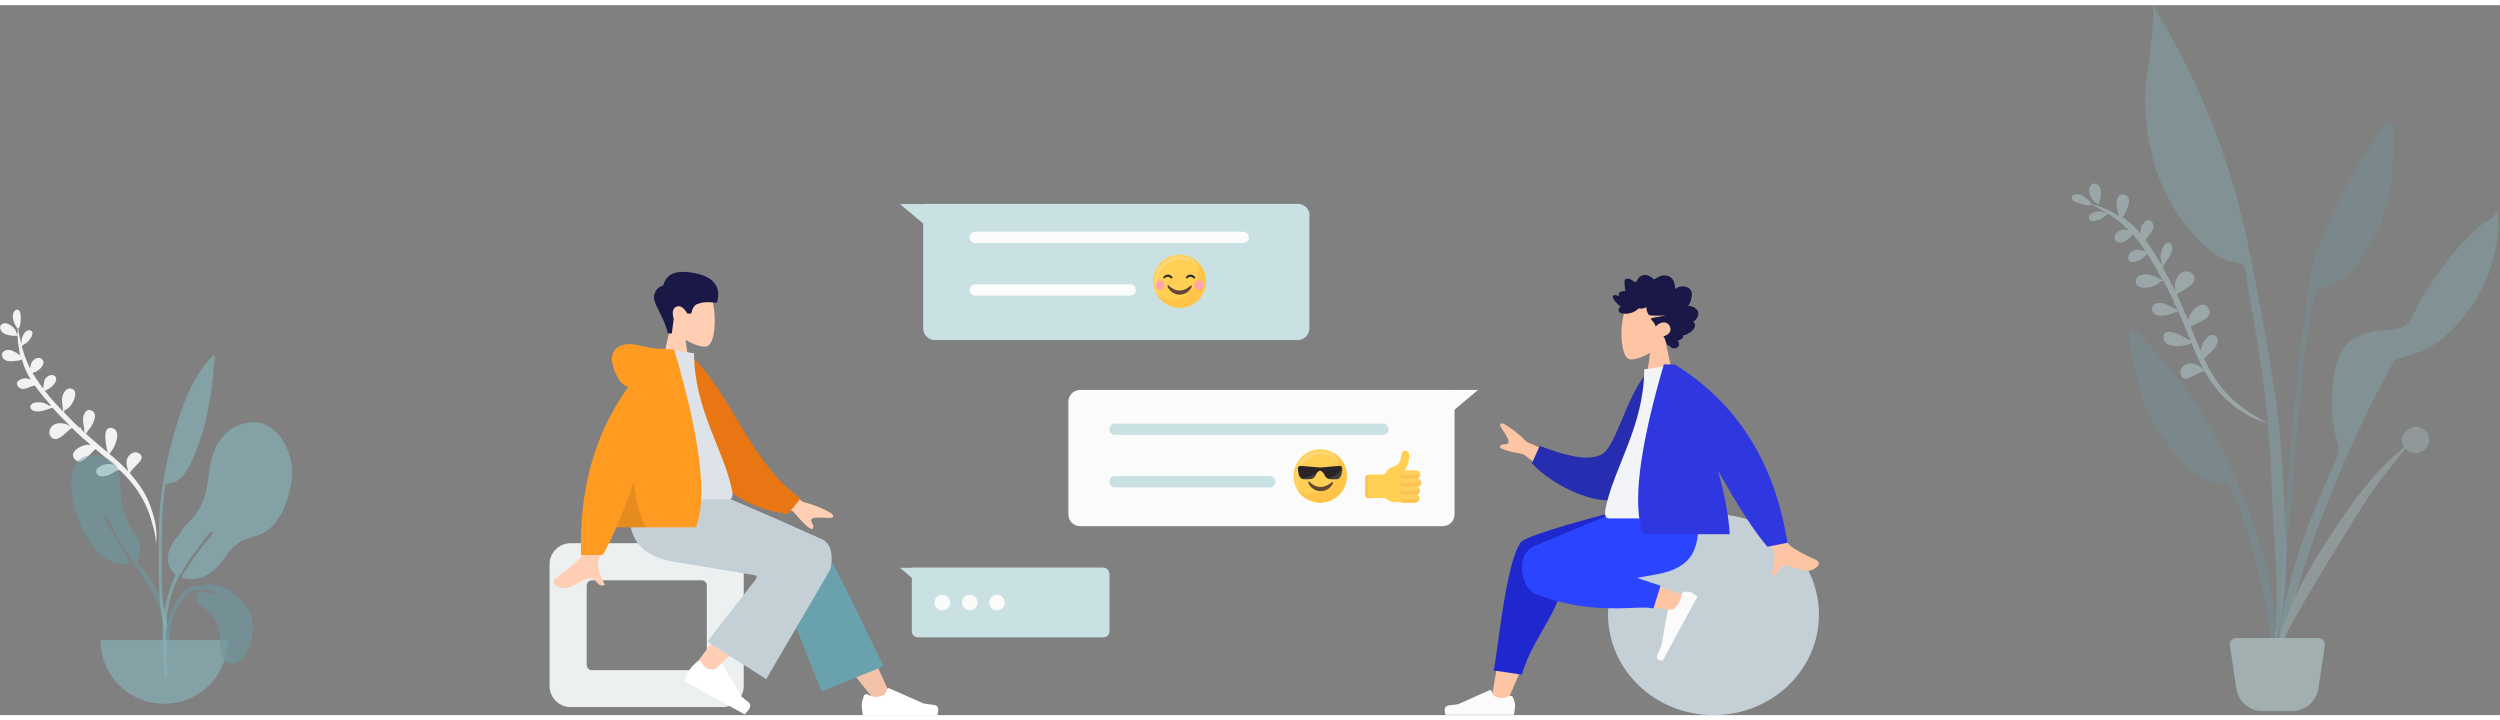 <?xml version="1.0" encoding="utf-8"?>
<!-- Generator: Adobe Illustrator 21.1.0, SVG Export Plug-In . SVG Version: 6.00 Build 0)  -->
<svg version="1.1" id="Layer_1" xmlns="http://www.w3.org/2000/svg" width="1121" height="323" xmlns:xlink="http://www.w3.org/1999/xlink" x="0px" y="0px" 
	 viewBox="0 0 1057.2 300.2" style="enable-background:new 0 0 1057.2 300.2;" xml:space="preserve">
<rect x="0" y="0" width="1057.2" height="300.2" fill="#808080" stroke="none"/>
<style type="text/css">
	.st0{opacity:0.5;}
	.st1{opacity:0.5;fill:#69A1AC;enable-background:new    ;}
	.st2{opacity:0.5;fill:#C1DEE2;enable-background:new    ;}
	.st3{opacity:0.8;fill:#C1DEE2;enable-background:new    ;}
	.st4{opacity:0.5;fill:#89C5CC;enable-background:new    ;}
	.st5{fill:#C1DEE2;}
	.st6{fill:#F2F2F2;}
	.st7{opacity:0.7;}
	.st8{opacity:0.7;fill:#69A1AC;enable-background:new    ;}
	.st9{opacity:0.7;fill:#89C5CC;enable-background:new    ;}
	.st10{fill:#FFCEB3;}
	.st11{fill:#191847;}
	.st12{fill:#EDF0F1;}
	.st13{fill:#F2C3A8;}
	.st14{fill:#69A1AC;}
	.st15{fill:#FFFFFF;}
	.st16{fill:#C5CFD6;}
	.st17{fill:#E87613;}
	.st18{fill:#DDE3E9;}
	.st19{fill:#FF9B21;}
	.st20{fill-opacity:0.1;}
	.st21{fill:#FEC5A5;}
	.st22{fill:#1F28CF;}
	.st23{fill:#2B44FF;}
	.st24{fill:#FBFBFB;}
	.st25{fill:#262DB1;}
	.st26{fill:#F2F4F7;}
	.st27{fill:#2F38E0;}
	.st28{fill:#C9E1E3;}
	.st29{fill:#FFD053;}
	.st30{fill:#FFC448;}
	.st31{fill:#FFD77A;}
	.st32{fill:#654735;}
	.st33{fill:#2C2C2C;}
	.st34{fill:#FFA6AD;}
	.st35{fill:#2B2426;}
	.st36{fill:#3F3E40;}
	.st37{fill:#FCC353;}
	.st38{fill:#FFCF5D;}
</style>
<g class="st0">
	<path class="st1" d="M1000.5,62.6c2.4-3.4,6.8-11.9,10.1-13.1c2.1-0.8,1.5,7.2,1.6,8.8c0.1,5.9-0.5,11.8-1.2,17.7
		c-1.3,10.6-5.5,20-11.2,29c-3,4.6-6.4,9.3-11.2,12.2c-2.2,1.3-4.9,1.6-7.1,2.7c-2.5,1.3-1.2,0.3-2.3,2.9c-1.6,3.7-2.1,8.4-2.8,12.4
		c-3.4,18-11.6,113.3-10.1,131.6c0.1,1.6-2.1,2-2.3,0c-0.6-10.5,4.6-83.4,7.2-107.2c2.6-23.8,5.3-44.9,7.9-53.1
		c3.2-10,9.1-22,13.9-31.3C995.3,70.8,997.7,66.6,1000.5,62.6z"/>
	<path class="st2" d="M1018.1,179.5c6.1-4.5,12.8,4,7.2,8.5c-3.1,2.5-6.3,1.6-8.1-0.5c-1.2,1.4-2.3,2.9-3.3,4.2
		c-3.2,3.9-6.3,7.8-9.2,11.8c-6,8.4-11.2,17.3-16.6,26c-5.3,8.6-10.6,17.2-15.5,26c-4.1,7.5-9.6,16.2-11,24.4
		c2.1-17.3,10.2-34,19.8-49.3c9.6-15.2,20.5-31.7,35.3-43.7C1015.3,184.7,1015.2,181.6,1018.1,179.5z"/>
	<path class="st1" d="M901.4,137.2c3.4,0.7,9.1,8.5,11.9,11.4c3.4,3.5,6.4,7.3,9.3,11.2c6.2,8.5,11.8,17.5,16.5,26.9
		c7.7,15.3,13.9,31,18.3,47.7c2.7,10.2,4.5,20.8,5.6,31.3c0.2,2,2.3,17.3-0.7,17.7c-2.7,0.4-1.9-11.6-2-13.2
		c-1.5-18.4-5.9-36.2-12-53.5c-1.3-3.8-2.6-8.4-4.7-11.8c-1.5-2.4,0-1.6-2.7-2.5c-2.3-0.8-5-0.6-7.3-1.6c-5.2-2.1-9.3-6.2-12.9-10.3
		c-7-8-12.6-16.7-15.5-27c-1.6-5.7-3.1-11.4-3.9-17.3C901.1,144.6,899.2,136.7,901.4,137.2z"/>
	<path class="st3" d="M883.5,78.6c-0.3-2.2,1.6-4.3,3.7-2.5c2.3,2,1,6.1,0.1,8.4c0.1-0.2-2.1-1.8-2.4-2.2
		C884.1,81.3,883.7,80,883.5,78.6z M924.4,115.9C924.8,116.7,924.5,115.9,924.4,115.9L924.4,115.9z M896.4,80.4
		c1.2-0.8,2.7-0.4,3.5,0.8c0.9,1.5,0.2,3.5-0.4,4.9c-0.3,0.7-1.7,4.2-2,3.1c0,0.1,0,0.2,0.1,0.4c0.3,0.2,0.5,0.3,0.8,0.5
		c0,0,0,0,0.1,0c0,0,0,0-0.1,0.1c2.5,1.8,4.8,3.9,6.8,6.3c0-0.7,0-1.4,0.1-2c0.4-2,3.1-5.4,4.9-2.5c1.7,2.8-1.8,5.1-2.9,7.3
		c2.3,3.2,4.5,6.6,6.5,10.1c0.1-0.1,0.2-0.2,0.4-0.3c-0.2-1.2-0.6-2.5-0.5-3.5c0.2-1.5,0.9-4.3,2.4-5c1.9-0.8,2.7,1,2.5,2.6
		c-0.3,2.3-2.3,4.8-3.7,6.7c0,0.3-0.2,0.5-0.4,0.6c0,0-0.1,0.1-0.1,0.1c2,3.5,3.8,7.1,5.6,10.6c0,0,0-0.1,0-0.1
		c-0.2-0.8-0.4-1.7-0.3-2.6c0.2-2,0.9-4.2,2.7-5.3c1.8-1.1,4.3-0.9,5.3,1.2c2,4.1-6.4,6.5-7.2,8c1.8,3.6,3.4,7.3,4.9,11
		c0-0.4,0-0.7,0.1-1.1c0.7-3,6.3-8.5,8.6-3.9c2,4-4.9,5.7-7.7,7.5c1.4,3.5,2.8,7,4.3,10.5c0.1-1.6,0.5-3,1.5-4.4
		c1-1.5,3.1-3.7,4.9-2c1.9,1.8-0.2,4.6-1.4,6c-0.7,0.8-2.5,2.1-3.6,3.5c2.6,5.6,5.8,10.8,10.1,15.3c2.7,2.8,5.7,5.3,9,7.4
		c2.1,1.3,5.5,3.8,8.6,4.5c-6.3-0.8-12.8-5.2-17.3-9.1c-4.2-3.6-7.5-8-10.2-12.8c-2.9,0-9.2,6.3-10.2,1c-0.5-2.8,2.4-4.5,4.9-4.3
		c1.7,0.2,3.5,1.3,4.8,2.4c-0.8-1.5-1.6-3-2.3-4.6c-1-2.1-1.9-4.3-2.8-6.5c-3.5,2-11.8,2.2-11.8-2c0-6.1,9.3-0.1,11.1,0.9
		c0,0.1-0.1,0.2-0.2,0.2c0.2,0,0.4,0,0.6,0.1c-1.7-4.2-3.4-8.4-5.2-12.5c-0.3,0.2-1.3,0.4-1.8,0.6c-1.2,0.5-2.5,0.9-3.8,1.1
		c-2.1,0.3-5.2,0.3-5.5-2.5c-0.3-3,3.3-3.1,5.2-2.5c1.3,0.4,2.5,1.2,3.7,1.8c0.4,0.2,2.3,0.6,1.3,0.9c0.3,0.1,0.5,0.1,0.7,0.2
		c-0.3-0.7-0.7-1.5-1-2.2c-0.1,0-0.2,0-0.2,0c-0.6-0.2-0.6-0.8-0.3-1.2c-0.5-1-0.9-1.9-1.4-2.9c-1-2-2.1-4.1-3.2-6.2
		c-0.4,0.2-0.7,0-1.2,0.2c-0.4,0.2-0.8,0.8-1.2,1.1c-1,0.7-2.3,1.1-3.5,1.4c-2,0.4-5.9,0.4-5.8-2.5c0.1-3,3.9-3.3,6.1-2.8
		c0.4,0.1,4,1.6,5.3,2.3c-2.1-3.8-4.3-7.7-6.6-11.3c-0.3,0.8-2.5,2.5-3.1,2.8c-1.4,0.7-4.3,1.7-4.9-0.6c-0.5-2,1.7-3.6,3.5-3.8
		c0.3,0,2.8,0.3,3.8,0.6c-1-1.5-2-2.9-3.1-4.3c-0.7-0.9-1.4-1.8-2.2-2.7c-0.1,0.1-0.3,0.2-0.5,0.3c-1.4,2.7-6.9,4.8-7.3,1
		c-0.2-1.8,1.8-3,3.3-3.4c0.3-0.1,1.6,0.1,2.7,0.2c-2.6-2.6-5.5-4.9-8.6-6.9c-0.1,0.2-0.4,0.4-0.7,0.3c-1.2,1.1-2.2,2-4,2.5
		c-1.1,0.3-3.6,0.7-3.5-1.2c0.1-2.5,4-2.8,5.7-2.4c0.2,0,0.8,0.2,1.3,0.4c0-0.1,0-0.2,0.1-0.2c-1.9-1.2-3.9-2.3-6-3.3
		c-0.8,1.1-7.3-0.8-8-1.9c-1.5-2.5,1.9-2.8,3.5-2.2c1.8,0.7,3.2,2.1,4.4,3.6c0.1,0.2,0.1,0.1-0.1,0.1c0.1,0.1,0.2,0.1,0.2,0.2
		c1,0.3,2,0.5,2.9,0.8c2.4,0.9,4.8,2,7.1,3.3c0.6,0.3,1.1,0.6,1.6,0.9c-0.5-1.3-0.8-2.9-0.9-3.5C894.9,83.8,894.9,81.5,896.4,80.4z
		 M959.5,176.8c0.8,0.2,1.6,0.2,2.3,0C961,176.9,960.2,176.9,959.5,176.8z"/>
	<path class="st4" d="M915,7.7c13,22.5,23.6,47.2,30.5,72.2c4.2,15.1,7.1,30.7,10,46.1c4.5,23.9,8.7,47.8,9.9,72.1
		c1.2,24.5,3.6,52.7-4.4,76.2c4-23.9,0.2-49.4-0.5-73.4c-0.3-11.5-1.3-22.9-2.5-34.3c-1.2-11.1-3.1-22.1-4.9-33.1
		c-0.9-5.4-1.8-10.7-2.8-16c-0.3-1.6-0.4-6.3-1.4-7.4c-1-1.1-6.2-1.5-7.8-2.3c-3.3-1.6-6.4-3.9-9.1-6.4c-5.2-4.7-9.8-10.8-13.4-16.8
		c-8.3-13.9-11.6-30.8-11.5-46.9c0-3.1,5.1-36.8,3-37.2c0.1-0.1,0.2-0.3,0.3-0.4C912,2.6,913.5,5.1,915,7.7z"/>
	<path class="st4" d="M1054.9,88.8c0.2-0.3,1.5-2.3,0.8-2.2c1.3-0.3-1.8,2.2,1.5,0.7c-1.6,1.5-0.7,3.4-0.6,5.4
		c0,3.3-0.5,6.5-1.1,9.7c-1,5-2.4,9.9-4.5,14.6c-4.6,10.2-12.3,20-21.5,26.4c-4.6,3.2-9,4.2-14.2,5.7c-3.3,0.9-3.5,2.6-5.3,5.8
		c-3.6,6.6-7.2,13.2-10.4,20.1c-3.8,8.2-7.5,16.4-11,24.7c-11.8,28-21.3,57-26.4,87.1c-0.1-17.7,4-35.9,9.1-52.8
		c3.8-12.3,8.7-24.1,13.9-35.9c1.3-2.8,3.2-6.5,3.7-9.6c0.4-2.2-0.8-4.3-1.3-6.6c-2.1-9-1.9-19.1-0.1-28.2c2-10,7.7-14.6,17.5-16
		c3.5-0.5,8.1-0.3,11.3-1.8c3.6-1.7,5-7.1,7-10.6c5.4-9.4,11.9-18.3,19.3-26.2c2-2.2,4.3-4.2,6.6-6.1
		C1050.7,91.7,1053.8,90.2,1054.9,88.8z"/>
	<path class="st5" d="M945.8,267.6h34.5c1.6,0,2.8,1.3,2.8,2.8c0,0.1,0,0.3,0,0.4l-2.7,18.1c-0.8,5.5-5.6,9.6-11.1,9.6h-12.5
		c-5.6,0-10.3-4.1-11.1-9.6l-2.7-18.1c-0.2-1.5,0.8-3,2.4-3.2C945.5,267.6,945.6,267.6,945.8,267.6z"/>
</g>
<path class="st6" d="M3.5,134.8c-1.8-0.9-4.2,0.1-3.2,2.5c1.1,2.5,5.1,2.6,7.3,2.5c-0.2,0-1-2.3-1.2-2.7
	C5.6,136.1,4.6,135.3,3.5,134.8z M24.3,180.4C24.8,180.8,24.4,180.4,24.3,180.4L24.3,180.4z M1.7,146.3c-1.1,0.8-1.1,2.2-0.2,3.2
	c1,1.2,2.9,1.1,4.3,1c0.6-0.1,4-0.3,3.2-0.9c0.1,0,0.2,0.1,0.3,0.2c0.1,0.3,0.2,0.5,0.2,0.8c0,0,0,0-0.1,0c0,0,0,0,0.1,0
	c0.8,2.7,2,5.3,3.5,7.7c-0.6-0.2-1.2-0.4-1.8-0.5c-1.8-0.2-5.5,1.2-3.5,3.5c1.9,2.3,4.9-0.2,7-0.5c2.1,2.9,4.4,5.7,6.8,8.4
	c-0.1,0-0.3,0.1-0.4,0.3c-1-0.5-2-1.2-2.9-1.4c-1.3-0.3-4-0.4-4.9,0.7c-1.2,1.4,0.1,2.6,1.5,2.9c2.1,0.4,4.8-0.6,6.7-1.3
	c0.2,0,0.5,0,0.6-0.2c0,0,0.1,0,0.1,0c2.4,2.7,5,5.3,7.5,7.8c0,0-0.1,0-0.1,0c-0.7-0.4-1.4-0.8-2.1-1c-1.8-0.4-3.9-0.4-5.3,0.8
	c-1.4,1.3-1.9,3.5-0.5,4.9c3,2.9,7.3-3.7,8.8-3.9c2.6,2.6,5.3,5,8,7.3c-0.3-0.1-0.6-0.2-1-0.2c-2.7-0.3-9,3.1-5.7,6.3
	c2.9,2.8,6.2-2.6,8.6-4.5c2.6,2.2,5.2,4.4,7.7,6.6c-1.4-0.4-2.7-0.4-4.2,0c-1.5,0.5-4,1.6-3,3.7c1,2.1,4,1.1,5.5,0.5
	c0.8-0.4,2.5-1.6,4-2.1c4.1,3.8,7.6,8,10.2,13c1.7,3.1,2.9,6.4,3.8,9.8c0.6,2.2,1.7,5.8,1.5,8.6c1.1-5.7-0.9-12.5-2.9-17.5
	c-1.9-4.7-4.8-8.7-8.1-12.4c0.8-2.5,7.9-6.2,3.7-8.5c-2.2-1.2-4.5,0.8-5,3c-0.3,1.5,0.2,3.4,0.7,4.8c-1.1-1.1-2.1-2.2-3.3-3.3
	c-1.6-1.4-3.1-2.9-4.8-4.2c2.6-2.5,5.2-9.6,1.6-10.8c-5.2-1.7-2.7,8-2.4,9.8c0.1,0,0.2,0,0.2-0.1c0,0.2-0.1,0.3-0.1,0.5
	c-3.1-2.6-6.2-5.2-9.2-7.9c0.3-0.2,0.7-1,1-1.4c0.8-0.9,1.5-1.9,2-3c0.8-1.7,1.7-4.4-0.6-5.4c-2.4-1.1-3.6,2-3.6,3.8
	c0,1.3,0.3,2.5,0.5,3.7c0.1,0.4-0.2,2.1,0.4,1.4c0,0.3,0,0.5,0,0.6c-0.5-0.5-1.1-1-1.6-1.5c0-0.1,0-0.1,0-0.2c0-0.5-0.5-0.8-0.9-0.6
	c-0.7-0.7-1.4-1.3-2.1-2c-1.5-1.5-2.9-3-4.4-4.5c0.3-0.3,0.2-0.7,0.5-0.9c0.3-0.3,0.9-0.4,1.2-0.7c0.9-0.7,1.6-1.7,2.1-2.6
	c0.9-1.6,2-5-0.5-5.7c-2.6-0.8-3.9,2.4-4.1,4.5c0,0.4,0.3,3.9,0.5,5.2c-2.7-2.9-5.4-5.8-7.8-8.9c0.7,0,2.8-1.5,3.2-1.9
	c1-1,2.7-3.2,0.9-4.4c-1.6-1-3.6,0.5-4.2,1.9c-0.1,0.2-0.5,2.5-0.5,3.5c-1-1.3-2-2.6-2.8-3.9c-0.6-0.9-1.1-1.7-1.7-2.6
	c0.1-0.1,0.2-0.2,0.4-0.3c2.7-0.5,6.1-4.6,2.9-6c-1.5-0.7-3.1,0.7-3.8,1.9c-0.1,0.2-0.4,1.4-0.6,2.4c-1.5-3-2.6-6.1-3.5-9.4
	c0.2-0.1,0.4-0.2,0.5-0.5c1.3-0.7,2.3-1.3,3.2-2.8c0.6-0.9,1.6-2.9-0.1-3.4c-2.1-0.6-3.5,2.6-3.7,4.2c0,0.2,0,0.7,0,1.2
	c-0.1,0-0.1,0-0.2,0c-0.5-2-0.9-4-1.2-6.1c1.2-0.4,1.4-6.5,0.6-7.4c-1.7-2-3,0.9-2.9,2.4c0.1,1.8,0.9,3.4,1.9,4.8
	c0.1,0.2,0.1,0.1,0.1-0.1c0,0.1,0,0.2,0.1,0.2c0,0.9-0.1,1.9-0.1,2.7c0.1,2.4,0.4,4.7,0.8,7c0.1,0.6,0.2,1.1,0.3,1.7
	c-0.9-0.8-2.2-1.5-2.7-1.7C5,145.9,3,145.3,1.7,146.3z M66.4,227.9c-0.1,0.8-0.2,1.6-0.5,2.2C66.2,229.4,66.3,228.6,66.4,227.9z"/>
<g class="st7">
	<path class="st8" d="M38.7,190.3c5-0.3,11.3,2.7,11.8,8.1c0.4,4,0.3,7.9,0.9,11.9c0.5,3.2,1.5,6.2,2.9,9.1c1.3,2.8,4.1,5.1,4.8,8.1
		c0.5,1.9,0.2,4.6-0.4,6.4c-0.8,2.2-0.4,2.1,1.2,4c3,3.7,5.7,7.5,7.6,11.9c2.8,6.4,4.6,13.8,3.6,20.8c-0.1,0.9-0.3,4.1-1.5,4.3
		c-1.4,0.2-0.7-1.6-0.7-2.2c0.5-3.7,0.9-7,0.3-10.8c-2.2-14.7-12.7-24.3-19.5-36.8c-0.4-0.6-1.2-2.2-1.7-3.2
		c-0.9-1.6-1.8-4.6-2.9-5.8c-2.2-2.2-0.2,2.2,0.3,3.1c0.5,1.1,1.2,2.2,1.7,3.2c2.6,4.4,5.4,9.2,8.1,13.7
		c-11.5,2.6-19.6-11.2-22.6-20.3C29.9,208.4,26.9,190.9,38.7,190.3z"/>
	<path class="st9" d="M106.2,176.4c-8.4,0.7-13.8,6.2-16.3,14c-1.4,4.2-1.5,8.5-2.3,12.8c-1.1,6.5-3.6,11.4-8.3,16
		c-1.5,1.4-2.6,2.9-3.3,4.5c-1.5,1.6-2.9,3.3-3.9,5.5c-1.3,2.8-1.6,6.1-0.2,8.8c0.4,0.7,1.4,2.2,2.4,2.9c-3.8,8-5.8,16.8-5.6,25.6
		c0.1,5.3,0.4,10.6,0.7,15.9c0.1,1.4,0.5,3.8,1.2,1.4c0.6-2.2-0.2-5.6-0.2-7.9c-0.4-11.1-0.7-21.2,3.9-31.5c0.5-1.1,1-2.2,1.5-3.2
		c0,0,0.1,0,0.1-0.1c0,0,0,0,0.1,0c0-0.1,0.1-0.1,0.1-0.2c0.2-0.2,0.3-0.4,0.4-0.6c0.4-0.6,0.9-1.2,0.9-1.6c0,0,0,0,0,0
		c2.8-4.6,6.1-9,9.4-13.2c0,0,3.6-4.9,3-2.2c-0.3,1.3-2.9,3.8-4,5.2c-2.4,3.1-5.2,7-7.5,10.8c-0.3,0.2-0.8,1.1-1.1,1.7
		c-0.2,0.3-0.3,0.7-0.5,1c8.2,2.7,14.6-2.8,18.9-9.1c0,0,0,0,0,0c1.3-1.8,2.7-3.5,4.4-4.9c2.8-2.3,5.9-2.7,9.2-3.9
		c9.1-3.1,13-14.9,14.2-23.6C124.8,190.6,118,175.4,106.2,176.4z"/>
	<path class="st9" d="M89.5,148.8c-8.6,9-12.8,21.5-16.1,33.2c-3.7,13.1-6.1,26.4-6.2,40c-0.1,8.9-0.3,17.9,0.2,26.9
		c0.2,3.2,0.5,6.3,1,9.5c0,0.3,1.2,7.3,2.2,5.6c0.6-0.9-1.2-7.3-1.3-8.3c-0.8-5.9-0.9-11.9-0.9-17.9c0.1-9.9-0.2-19.7,0.8-29.5
		c0.1-1.5,0.3-3,0.6-4.4c0.4-1.5-0.1-0.9,1.1-1.5c1.2-0.6,2.6-0.5,3.8-1.2c4.8-2.9,7.3-10.4,9.2-15.4c2.2-5.6,3.5-11.6,4.6-17.6
		c0.8-4.4,1.3-8.7,1.7-13.1c0.1-1.4,0.1-2.8,0.4-4.2c0.1-0.4,0.4-1,0.4-1.3c0-0.7-0.4-1.1-0.5-1.7C90.2,148.1,89.9,148.4,89.5,148.8
		z"/>
	<path class="st9" d="M42.5,268.5c0,14.9,12,26.9,26.9,26.9s26.9-12,26.9-26.9"/>
	<path class="st8" d="M71.5,268.6h-1.4c0.1-1.8,0.2-3.6,0.5-5.3c1.1-6.7,4.7-16.7,12.5-17.8c0.3,0,1.3,0,2.6,0
		c0.6-0.3,1.3-0.5,2-0.6c6.7-0.5,14.1,4.9,17.3,10.5c2.6,4.5,2.2,10.4,0.6,15.2c-1.1,3.2-3.4,7.8-7.3,7.8c-4.9,0.1-5.1-6-5.2-9.5
		c-0.1-4.7-0.7-8.8-4.4-12c-0.9-0.7-1.8-1.4-2.7-2.1c-1.4-1.1-2.9-2.3-3-4.2c-0.2-2.6,1.2-3.1,3.5-2.6c0.4,0.1,4.3,1.8,3.7,0.4
		c-0.2-0.4-0.8-0.8-1.6-1c-2.1-0.2-4.6-0.5-5.3-0.3c-7.7,1.7-10.8,12.4-11.6,19.2C71.7,267.1,71.6,267.9,71.5,268.6z"/>
</g>
<path class="st10" d="M283.4,136.1c-2.6-3-4.3-6.7-4-10.9c0.8-12,17.5-9.3,20.7-3.3c3.2,6,2.9,21.4-1.3,22.4
	c-1.7,0.4-5.2-0.6-8.9-2.8l2.3,16.1h-13.4L283.4,136.1z"/>
<path class="st11" d="M282.4,138.7c-1.7-7.5-6.5-12.6-5.8-16c0.5-2.2,1.8-3.6,3.9-4.2c1.1-4.4,4.6-6.3,10.6-5.6
	c8.9,1,14.4,4.7,12.1,12.9c-2.2,0-4.8-0.8-8.4,0.6c-1.1,0.4-2,1.7-2.5,4h-1.6c-1.6-2.6-3.2-3.6-4.7-2.9c-1.5,0.7-1.9,2.4-1.1,5.1
	l-0.8,6.2H282.4z"/>
<path class="st12" d="M241.3,227.5h64.3c4.9,0,8.9,4,8.9,8.9v51.5c0,4.9-4,8.9-8.9,8.9h-64.3c-4.9,0-8.9-4-8.9-8.9v-51.5
	C232.4,231.5,236.4,227.5,241.3,227.5z M250.3,243.2c-1.2,0-2.2,1-2.2,2.2V279c0,1.2,1,2.2,2.2,2.2h46.4c1.2,0,2.2-1,2.2-2.2v-33.6
	c0-1.2-1-2.2-2.2-2.2H250.3z"/>
<path class="st13" d="M370,294.1c-11-13.5-18.5-23.4-22.4-29.9c-6.7-11.1-12.1-21-13.9-24.8c-4.1-9,9.5-13.2,12.5-9
	c4.6,6.4,14.6,26.4,29.8,60.1L370,294.1z"/>
<path class="st14" d="M347.4,290.2l-20.5-51.7c-4.4-9.4,16.8-15.6,20-11.2c7.3,10,24.7,49.2,26.9,52.2L347.4,290.2z"/>
<path class="st10" d="M292.8,280.6c4.2-5.9,19.3-25.8,27.4-34.2c2.3-2.4,4.6-4.7,6.7-6.8c6.4-6.4,17.6,3.2,11.3,9
	c-15.7,14.5-38.5,34.2-40.5,36C295,287.1,290.1,284.3,292.8,280.6z"/>
<path class="st15" d="M294.8,277.6c-1.6,1.4-2.6,2.5-3.2,3.4c-0.7,1-1.5,2.6-2.4,4.7c1,0.5,9.5,5.3,25.7,14.2c2.4-2.4,3-4,1.7-5.1
	c-1.3-1-2.4-1.9-3.2-2.6l-7.7-13.2c-0.1-0.3-0.5-0.3-0.8,0c0,0,0,0,0,0l-2.2,1.9c-1.8,0-3.2-0.2-4-0.6c-0.7-0.4-1.4-1.2-2.2-2.6l0,0
	C296.2,277.1,295.5,277.1,294.8,277.6C294.9,277.5,294.9,277.6,294.8,277.6z"/>
<path class="st15" d="M365.3,292.1c-0.6,1.7-0.9,2.9-0.9,3.8c0,1,0.2,2.5,0.5,4.4c1.2,0,11.7,0,31.5,0c0.8-2.7,0.3-4.2-1.4-4.4
	s-3.2-0.4-4.4-0.6l-14.7-6.5c-0.3-0.1-0.6,0-0.7,0.3c0,0,0,0,0,0l-0.9,2.3c-1.6,0.8-3,1.1-4,1.1c-0.8,0-2-0.3-3.4-1l0,0
	C366.2,291.2,365.6,291.4,365.3,292.1C365.3,292,365.3,292,365.3,292.1z"/>
<path class="st16" d="M319.5,241.1c-17.1-2.8-28.5-4.7-34.3-5.7c-16.5-2.9-21.3-11.8-18.5-31.2h30.4c4,1.2,20.9,8.4,50.5,21.6
	c5.3,2.6,4.3,10.4,3.4,13c0,0.1-9,15.5-27,46.2l-24.9-15.9l20.4-26.2C320.1,241.9,320.1,241.2,319.5,241.1z"/>
<path class="st10" d="M321.7,196.9l17.8,13.1c4.8,1.3,8.9,2.9,12.1,4.9c0.8,0.7,1.7,2.1-1.5,1.9c-3.2-0.2-6.5-0.4-7,0.7
	c-0.4,1.1,1.5,2.4,0.6,3.8c-0.6,1-3.4-1.5-8.4-7.3l-17.7-7.3L321.7,196.9z M253.2,197.3l11.7,0c-7.2,23.3-11.1,35.7-11.7,37.1
	c-1.3,3.2,1.4,8.1,2.6,10.7c-3.8,1.7-3.4-4.6-8.2-2.4c-4.4,2-7.7,5.7-12.8,2.6c-0.6-0.4-1.3-1.8,0.3-3c4.1-2.8,10-7.8,10.8-9.4
	C247.1,230.8,249.5,218.9,253.2,197.3z"/>
<path class="st17" d="M286.4,148.3l4.8-0.8c17.9,15.5,25.3,45.3,47.3,61.1l-5.3,6.6C295.1,210.3,285.7,174,286.4,148.3z"/>
<path class="st18" d="M265.4,209c19.4,0,33.7,0,42.8,0c2,0,1.6-2.8,1.3-4.2c-3.3-16.4-16-34.2-16-57.6l-12.3-1.9
	C270.9,161.7,267.4,181.9,265.4,209z"/>
<path class="st19" d="M265.7,161.4c-1.8-0.5-3.2-1.7-4.3-3.6c-4.5-8.1-2.9-12.6,1.9-14.1c4.8-1.5,9.1,1.6,16.8,1.6
	c0.4,0,0.8,0,1.1,0.1l3.9,0.2c11.1,37.6,14.1,62.6,9.2,75.2h-33.7c-2,4.7-3.9,8.6-5.7,11.7h-9.2
	C244.9,204.6,251.6,180.9,265.7,161.4z"/>
<path class="st20" d="M268,201.5c1.1,8.9,2.8,15.3,5.2,19.3h-12.5C263,215.4,265.5,208.9,268,201.5z"/>
<path class="st16" d="M724.6,300.2c24.6,0,44.6-19,44.6-42.5c0-23.5-20-42.5-44.6-42.5c-24.6,0-44.6,19-44.6,42.5
	C680.1,281.2,700,300.2,724.6,300.2z"/>
<path class="st21" d="M636.9,295.4c6.6-14.5,11.3-27.2,13.2-33.8c3.3-11.4,5.7-21.5,6.4-25.2c1.5-9-11.5-9.5-13.2-5
	c-2.6,6.7-7.1,28.9-12.6,62.3L636.9,295.4z M713,249.9c-6-2.4-27.1-9.8-37.3-11.9c-2.9-0.6-5.8-1.2-8.4-1.7
	c-7.9-1.5-12,12.8-4.4,13.9c19,2.7,45.9,5.6,48.2,5.9C714.3,256.4,716.7,251.4,713,249.9z"/>
<path class="st22" d="M662.4,232.3l32.6-16.6v-3.6h-3.9c-31.5,8-47.6,13.2-48.3,15.4c0,0,0,0,0,0.1c0,0,0,0,0,0.1
	c-6.2,8.6-10,50.5-11.2,53.6l12,1.8c4.6-17,19.2-28.8,18.8-49.1C662.4,233.4,662.5,232.9,662.4,232.3z"/>
<path class="st23" d="M692.3,242.2c3-0.6,5.7-1.1,8.1-1.5c15.2-2.7,19.6-10.8,17-28.5h-27.9c-4.6,1.3-28.3,11.3-40.6,16.5
	c-8.1,3.5-5.6,16.1-1,19.4c0,0.2,0.1,0.3,0.3,0.4c24.8,10.3,44.4,4.9,51,6.6l3-9.6L692.3,242.2z"/>
<path class="st24" d="M712.3,248c1.4,0,2.3,0.1,2.9,0.3c0.6,0.3,1.5,0.9,2.6,1.8c-0.5,1-5.4,10-14.7,27.1c-2.1-0.1-2.9-1-2.2-2.5
	c0.7-1.6,1.2-2.9,1.7-4l2.6-14.6c0.1-0.3,0.3-0.5,0.5-0.5c0,0,0,0,0,0l1.9-0.1c1.3-1.2,2.1-2.2,2.6-3.1c0.4-0.7,0.7-1.8,1-3.3l0,0
	C711.3,248.6,711.7,248.1,712.3,248C712.3,248,712.3,248,712.3,248z"/>
<path class="st24" d="M639.8,292.7c0.6,1.5,0.9,2.7,0.9,3.4c0,0.9-0.2,2.3-0.5,4c-1.1,0-10.7,0-28.9,0c-0.8-2.5-0.3-3.8,1.3-4
	s3-0.4,4-0.5l13.4-6c0.3-0.1,0.6,0,0.7,0.3c0,0,0,0,0,0l0.9,2.1c1.5,0.7,2.7,1,3.6,1c0.8,0,1.8-0.3,3.2-0.9l0,0
	C639,291.9,639.6,292.2,639.8,292.7C639.8,292.7,639.8,292.7,639.8,292.7z"/>
<path class="st21" d="M704.2,141.6c2.5-3,4.2-6.6,3.9-10.6c-0.8-11.7-17.1-9.1-20.3-3.2c-3.2,5.9-2.8,20.9,1.3,21.9
	c1.6,0.4,5.1-0.6,8.7-2.7l-2.2,15.7h13.1L704.2,141.6z"/>
<path class="st11" d="M713.9,127.1c0.4-0.4,0.7-1,0.9-1.6c0.2-0.6,0.4-1.2,0.5-1.8c0.3-1.2,0.3-2.6-0.6-3.6
	c-0.7-0.8-1.8-1.1-2.7-1.2c-0.6,0-1.3,0-1.9,0.2c-0.6,0.2-1.2,0.6-1.7,0.9c0-1.3-0.3-2.7-0.9-3.8c-0.6-1.1-1.7-1.7-2.9-1.9
	c-1.2-0.2-2.4,0.1-3.5,0.7c-0.3,0.1-0.5,0.3-0.8,0.5c-0.2,0.1-0.4,0.3-0.7,0.4c-0.3,0.1-0.4-0.1-0.6-0.3c-0.2-0.2-0.5-0.5-0.7-0.6
	c-1.1-0.8-2.6-1.2-3.9-0.7c-0.6,0.2-1.2,0.6-1.6,1.2c-0.4,0.5-0.6,1.2-1.1,1.6c-0.2,0.1-0.4,0-0.6-0.2c-0.3-0.2-0.6-0.4-0.9-0.6
	c-0.4-0.3-0.9-0.5-1.3-0.6c-0.7-0.2-1.7-0.1-1.9,0.8c-0.1,0.3,0,0.7,0,1.1c0,0.5,0.1,1,0.1,1.4c0,0.4,0.1,0.7,0.1,1.1
	c0,0.2,0.2,0.5,0.1,0.7c-0.1,0.2-0.6,0.1-0.8,0.1c-0.4,0-0.8,0.1-1.2,0.3c-0.3,0.1-0.6,0.3-0.7,0.6c-0.1,0.2-0.1,0.4,0,0.6
	c0,0.2,0,0.4,0,0.6c-0.5-0.3-2.4-0.8-2.6,0.1c-0.1,0.3,0.1,0.7,0.2,0.9c0.2,0.5,0.5,0.9,0.9,1.3c0.7,0.9,1.4,1.6,2.3,2.2
	c-1,0.4-1.3,1.7-0.4,2.5c0.4,0.3,0.9,0.4,1.4,0.4c0.2,0,0.4-0.1,0.6,0c0.1,0,0.2,0.1,0.3,0.1c0.7,0,1.4-0.1,2.1-0.3
	c1.2-0.3,2.3-0.8,3.2-1.7c0.2-0.2,0.4-0.3,0.7-0.3c0.3,0,0.5,0.1,0.8,0.1c0.7,0,1.4-0.3,2.1-0.6c0,0.9,0.3,1.9,0.7,2.7
	c0.3,0.7,0.9,0.8,1.6,0.8c2,0.2,4,0,6,0c-1.9,0.4-3.9,0.6-5.9,1.1c-0.9,0.2-0.2,0.8,0.2,1.2c0.6,0.7,1.1,1.5,1.4,2.4
	c0.9-1.2,2.6-2,4.1-1.7c1.6,0.4,2.8,2.6,1.7,4.2c-0.6,0.9-1.7,1.3-2.6,1.7c0.7,0.7,0.9,1.8,1.3,2.8c0.2,0.5,0.5,1,1,1.1
	c0.2,0.1,0.4,0.1,0.5,0.2c0.2,0.2,0.2,0.4,0.4,0.5c0.9,0.6,2.2,0.6,3-0.2c0.7-0.7,0.5-1.8-0.1-2.6c0.9-0.4,2.6-0.9,2.3-2.3
	c2-0.1,6.9-3.4,4.2-5.8c1.5-0.8,2.8-2.9,1.9-4.7C717,127.8,715.3,127.1,713.9,127.1z"/>
<path class="st21" d="M665,193.2l-19.3-8.5c-3.4-3.4-6.6-5.9-9.8-7.7c-0.9-0.3-2.5-0.4-0.8,2.1c1.7,2.5,3.4,5.2,2.7,6.1
	c-0.7,0.9-2.7-0.1-3.5,1.3c-0.5,1,2.8,2.1,10,3.4l14.4,11.1L665,193.2z M742.9,195.6l-10.9,2.2c11,20.4,16.8,31.2,17.6,32.5
	c1.8,2.8,0.1,7.8-0.5,10.5c3.9,0.9,2.3-4.9,7.2-3.7c4.5,1.1,8.3,4,12.4,0.1c0.5-0.5,0.9-1.9-0.9-2.7c-4.4-1.9-10.8-5.4-11.8-6.8
	C754.7,225.7,750.3,215,742.9,195.6z"/>
<path class="st25" d="M702.4,154.8l-4.6-0.8c-10,9.7-14.1,33.1-20.8,36.1c-6.3,2.9-15.3,0.1-25.9-3.7l-3.3,7.3
	c9.7,10.5,30.2,19.3,38.6,14.2C699.8,199.9,702.9,171.1,702.4,154.8z"/>
<path class="st26" d="M724,217c-19.8,0-34.3,0-43.7,0c-2,0-1.6-2.9-1.3-4.3c3.3-16.8,16.3-34.9,16.3-58.7l12.6-2
	C718.3,168.7,721.9,189.3,724,217z"/>
<path class="st27" d="M726.5,196.7c8.3,15,15.3,25.7,20.9,32.3l8.5-1.7c-5.5-34.1-21.4-59.2-47.7-75.4h-2.1h-2.5
	c-10.5,35.9-13.4,59.8-8.7,71.8h36.6C730.9,215,729,205.7,726.5,196.7L726.5,196.7z"/>
<path class="st24" d="M451.8,167.7c0-2.8,2.2-5,5-5h158.3v2.7v49.9c0,2.8-2.2,5-5,5H456.8c-2.8,0-5-2.2-5-5V167.7z"/>
<path class="st24" d="M613.8,162.7H625l-10.6,8.9L613.8,162.7z"/>
<path class="st28" d="M469.1,240.4c0-1.4-1.1-2.6-2.6-2.6h-80.9v1.4v25.5c0,1.4,1.1,2.6,2.6,2.6h78.4c1.4,0,2.6-1.1,2.6-2.6V240.4z"
	/>
<path class="st28" d="M386.3,237.9h-5.7l5.4,4.6L386.3,237.9z"/>
<path class="st28" d="M553.8,89c0-2.8-2.2-5-5-5H390.4v2.7v49.9c0,2.8,2.2,5,5,5h153.3c2.8,0,5-2.2,5-5V89z"/>
<path class="st28" d="M391.8,84.1h-11.2l10.6,8.9L391.8,84.1z"/>
<path class="st24" d="M412.4,95.8h113.3c1.3,0,2.4,1.1,2.4,2.4l0,0c0,1.3-1.1,2.4-2.4,2.4H412.4c-1.3,0-2.4-1.1-2.4-2.4l0,0
	C410.1,96.9,411.1,95.8,412.4,95.8z"/>
<path class="st24" d="M412.4,118h65.5c1.3,0,2.4,1.1,2.4,2.4l0,0c0,1.3-1.1,2.4-2.4,2.4h-65.5c-1.3,0-2.4-1.1-2.4-2.4l0,0
	C410.1,119,411.1,118,412.4,118z"/>
<path class="st28" d="M471.5,176.9h113.3c1.3,0,2.4,1.1,2.4,2.4l0,0c0,1.3-1.1,2.4-2.4,2.4H471.5c-1.3,0-2.4-1.1-2.4-2.4l0,0
	C469.1,178,470.1,176.9,471.5,176.9z"/>
<path class="st28" d="M471.5,199.1H537c1.3,0,2.4,1.1,2.4,2.4l0,0c0,1.3-1.1,2.4-2.4,2.4h-65.5c-1.3,0-2.4-1.1-2.4-2.4l0,0
	C469.1,200.2,470.1,199.1,471.5,199.1z"/>
<path class="st29" d="M509.7,119.3c1.4-6-2.3-12-8.3-13.5c-6-1.4-12,2.3-13.5,8.3c-1.4,6,2.3,12,8.3,13.5
	C502.2,129.1,508.3,125.3,509.7,119.3z"/>
<path class="st30" d="M504.6,107.2c1.4,2.1,2,4.7,1.7,7.2c-0.3,2.5-1.4,4.9-3.1,6.7c-1.8,1.8-4.1,3-6.6,3.3
	c-2.5,0.3-5.1-0.2-7.2-1.6c0.9,1.4,2.1,2.6,3.6,3.5c1.4,0.9,3,1.4,4.7,1.6c1.7,0.2,3.4,0,4.9-0.6c1.6-0.6,3-1.5,4.2-2.7
	c1.2-1.2,2.1-2.6,2.6-4.2c0.5-1.6,0.7-3.3,0.5-5c-0.2-1.7-0.8-3.3-1.7-4.7C507.3,109.3,506.1,108.1,504.6,107.2z"/>
<path class="st31" d="M489.1,117.9c0-2.2,0.7-4.3,1.9-6s3-3.1,5.1-3.8c2.1-0.7,4.3-0.7,6.4-0.1c2.1,0.6,3.9,1.9,5.2,3.6
	c-0.7-1.2-1.7-2.3-2.8-3.2c-1.1-0.9-2.4-1.5-3.8-1.8c-1.4-0.3-2.8-0.4-4.2-0.1c-1.4,0.3-2.7,0.8-3.9,1.6c-1.2,0.8-2.2,1.8-3,3
	c-0.8,1.2-1.3,2.5-1.5,3.9c-0.2,1.4-0.2,2.8,0.2,4.2c0.3,1.4,1,2.7,1.8,3.8C489.6,121.5,489.1,119.8,489.1,117.9z"/>
<path class="st32" d="M494.2,118.5c-0.1-0.1-0.1-0.1-0.2-0.1s-0.2,0-0.2,0.1c-0.1,0-0.1,0.1-0.1,0.2c0,0.1,0,0.2,0,0.2
	c0.4,1,1.1,1.9,2,2.5c0.9,0.6,2,1,3.1,1c1.1,0,2.2-0.3,3.1-0.9c0.9-0.6,1.7-1.5,2.1-2.5c0-0.1,0-0.2,0-0.2c0-0.1-0.1-0.2-0.1-0.2
	c-0.1,0-0.2-0.1-0.2-0.1c-0.1,0-0.2,0-0.2,0.1C501.7,120.1,498.3,122.4,494.2,118.5z"/>
<path class="st33" d="M495.9,115.2c-0.2-0.4-0.4-0.7-0.8-0.9c-0.3-0.2-0.7-0.4-1.2-0.4c-0.4,0-0.8,0.1-1.2,0.3
	c-0.3,0.2-0.6,0.5-0.8,0.9c0,0.1,0,0.1,0,0.2c0,0.1,0.1,0.1,0.1,0.2c0.1,0,0.1,0.1,0.2,0.1s0.1,0,0.2-0.1c0.6-0.6,1.6-1.1,2.8,0
	c0.1,0,0.1,0.1,0.2,0.1c0.1,0,0.1,0,0.2-0.1c0.1,0,0.1-0.1,0.1-0.2C495.9,115.3,495.9,115.2,495.9,115.2L495.9,115.2z"/>
<path class="st33" d="M505.5,115.2c-0.2-0.4-0.4-0.7-0.8-0.9c-0.3-0.2-0.7-0.4-1.2-0.4s-0.8,0.1-1.2,0.3c-0.3,0.2-0.6,0.5-0.8,0.9
	c0,0.1,0,0.1,0,0.2c0,0.1,0.1,0.1,0.1,0.2c0.1,0,0.1,0.1,0.2,0.1s0.1,0,0.2-0.1c0.6-0.6,1.6-1.1,2.8,0c0.1,0,0.1,0.1,0.2,0.1
	c0.1,0,0.1,0,0.2-0.1c0.1,0,0.1-0.1,0.1-0.2C505.5,115.3,505.5,115.2,505.5,115.2L505.5,115.2z"/>
<path class="st34" d="M492.5,118.4c0,0.4-0.1,0.8-0.3,1.1c-0.2,0.3-0.5,0.6-0.9,0.7c-0.4,0.1-0.7,0.2-1.1,0.1
	c-0.4-0.1-0.7-0.3-1-0.5c-0.3-0.3-0.5-0.6-0.5-1c-0.1-0.4,0-0.8,0.1-1.1c0.1-0.4,0.4-0.7,0.7-0.9c0.3-0.2,0.7-0.3,1.1-0.3
	c0.3,0,0.5,0.1,0.7,0.1c0.2,0.1,0.5,0.2,0.6,0.4c0.2,0.2,0.3,0.4,0.4,0.6C492.5,117.9,492.5,118.1,492.5,118.4z"/>
<path class="st34" d="M507,120.4c1.1,0,2-0.9,2-2c0-1.1-0.9-2-2-2c-1.1,0-2,0.9-2,2C505.1,119.5,505.9,120.4,507,120.4z"/>
<path class="st29" d="M569.3,201.7c1.4-6.1-2.3-12.1-8.4-13.6c-6.1-1.4-12.1,2.3-13.6,8.4c-1.4,6.1,2.3,12.1,8.4,13.6
	C561.8,211.5,567.9,207.8,569.3,201.7z"/>
<path class="st30" d="M564.2,189.5c1.4,2.2,2,4.7,1.7,7.2c-0.3,2.5-1.4,4.9-3.2,6.7c-1.8,1.8-4.1,3-6.7,3.3
	c-2.5,0.3-5.1-0.2-7.3-1.6c0.9,1.4,2.1,2.6,3.6,3.5c1.4,0.9,3.1,1.4,4.8,1.6c1.7,0.2,3.4,0,5-0.6c1.6-0.6,3-1.5,4.2-2.7
	c1.2-1.2,2.1-2.7,2.6-4.3c0.5-1.6,0.7-3.3,0.5-5c-0.2-1.7-0.8-3.3-1.7-4.7C566.9,191.6,565.7,190.4,564.2,189.5z"/>
<path class="st31" d="M548.6,200.3c0-2.2,0.7-4.3,2-6.1c1.3-1.8,3.1-3.1,5.1-3.8c2.1-0.7,4.3-0.7,6.4-0.1c2.1,0.6,3.9,1.9,5.3,3.6
	c-0.7-1.2-1.7-2.3-2.8-3.2c-1.2-0.9-2.5-1.5-3.9-1.8c-1.4-0.3-2.8-0.4-4.3-0.1c-1.4,0.3-2.8,0.8-3.9,1.6c-1.2,0.8-2.2,1.8-3,3
	c-0.8,1.2-1.3,2.6-1.5,4c-0.2,1.4-0.2,2.9,0.2,4.3c0.3,1.4,1,2.7,1.9,3.8C549.1,203.9,548.6,202.1,548.6,200.3z"/>
<path class="st32" d="M553.7,201.5c-0.1-0.1-0.1-0.1-0.2-0.1c-0.1,0-0.2,0-0.2,0.1c-0.1,0-0.1,0.1-0.1,0.2c0,0.1,0,0.2,0,0.2
	c0.4,1,1.1,1.9,2.1,2.6c0.9,0.6,2,1,3.1,1c1.1,0,2.2-0.3,3.2-0.9c0.9-0.6,1.7-1.5,2.1-2.5c0-0.1,0-0.2,0-0.2s-0.1-0.2-0.1-0.2
	c-0.1,0-0.2-0.1-0.2-0.1c-0.1,0-0.2,0-0.2,0.1C561.3,203.2,557.8,205.5,553.7,201.5z"/>
<path class="st35" d="M566.3,194.8l-4.6,0.4c-0.1,0-0.1,0-0.2,0c0,0-1.5,0.2-3.2,0.3c0,0-0.1,0-0.1,0c-1.6-0.1-3.1-0.3-3.2-0.3
	c-0.1,0-0.1,0-0.2,0l-4.6-0.4c-0.9,0-1.4,0.4-1.4,1.2c0,0,0.3,1.8,0.3,1.8c0.1,0.6,0.2,1.1,0.6,1.7c0.2,0.3,0.5,0.5,0.8,0.7
	c0.2,0.1,0.3,0.1,0.5,0.2c0.2,0,0.3,0,0.5,0c0.1,0,0.4,0,0.5,0h1.5c0.5,0,1-0.1,1.4-0.3c0.7-0.3,1.1-0.9,1.4-1.6
	c0.3-0.6,0.8-1.1,1.4-1.5c0.2-0.1,0.3-0.2,0.5-0.2c0.2,0,0.4,0.1,0.5,0.2c0.3,0.2,0.6,0.4,0.8,0.7c0.2,0.2,0.3,0.4,0.5,0.7
	c0.2,0.3,0.3,0.6,0.4,0.8c0.2,0.3,0.4,0.5,0.6,0.7c0.5,0.3,1,0.5,1.5,0.5c0.1,0,0.1,0,0.2,0h1.5c0.1,0,0.4,0,0.5,0
	c0.2,0,0.3,0,0.5,0c0.2,0,0.3-0.1,0.5-0.2c0.3-0.2,0.6-0.4,0.8-0.7c0.4-0.6,0.5-1.1,0.6-1.7c0,0,0.3-1.8,0.3-1.8
	C567.7,195.2,567.2,194.8,566.3,194.8z"/>
<path class="st36" d="M563,200.4h1.5c0.1,0,0.4,0,0.5,0c0.2,0,0.3,0,0.5,0c0.2,0,0.3-0.1,0.5-0.2c0.3-0.2,0.6-0.4,0.8-0.7
	c0.4-0.6,0.5-1.1,0.6-1.7c0,0,0.3-1.8,0.3-1.8c0-0.1,0-0.2,0-0.3c-2.1,3.3-4.7,4.1-6.3,4.2c0.4,0.3,1,0.4,1.5,0.5
	C562.9,200.4,562.9,200.4,563,200.4z"/>
<path class="st36" d="M550.7,200.2c0.2,0.1,0.3,0.1,0.5,0.2c0.2,0,0.3,0,0.5,0c0.1,0,0.4,0,0.5,0h1.5c0.5,0,1-0.1,1.4-0.3
	c0.7-0.3,1.1-0.9,1.4-1.6c0.1-0.3,0.4-0.6,0.6-0.9c-3,2-5.6,2.3-6.6,2.4C550.5,200.1,550.6,200.1,550.7,200.2z"/>
<path class="st29" d="M601,201.9c0-0.4-0.2-0.9-0.5-1.2c-0.3-0.3-0.7-0.5-1.2-0.5h-0.5c0.2,0,0.4,0,0.7-0.1c0.2-0.1,0.4-0.2,0.6-0.4
	c0.2-0.2,0.3-0.4,0.4-0.6c0.1-0.2,0.1-0.4,0.1-0.7c0-0.4-0.2-0.9-0.5-1.2c-0.3-0.3-0.7-0.5-1.2-0.5H594c1.9-2.6,2-5.6,1.9-6.5
	c-0.1-1.9-2.1-2.6-3-0.9c-0.8,1.4-0.1,3.9-2.4,5.3c-0.4,0.2-0.7,0.4-1.1,0.5c-0.8,0.2-1.6,0.6-2.3,1.1c-0.4,0.3-0.7,0.7-0.9,1.2
	c-0.2,0.3-0.4,0.6-0.7,0.8c-0.3,0.2-0.7,0.3-1,0.3h-5.7c-1.3,0-1.3,1.4-1.3,1.4v7.1c0,0.4,0.2,0.7,0.4,1c0.3,0.3,0.6,0.4,1,0.4h6
	c0.7,0,1.3,0.2,1.8,0.6c1,0.8,2.3,1.2,3.6,1.2h8.2c0.4,0,0.9-0.2,1.2-0.5c0.3-0.3,0.5-0.7,0.5-1.2c0-0.2,0-0.5-0.1-0.7
	c-0.1-0.2-0.2-0.4-0.4-0.6c-0.2-0.2-0.3-0.3-0.6-0.4s-0.4-0.1-0.7-0.1h0.3c0.4,0,0.9-0.2,1.2-0.5c0.3-0.3,0.5-0.7,0.5-1.2
	c0-0.4-0.2-0.9-0.5-1.2c-0.3-0.3-0.7-0.5-1.2-0.5h0.6c0.2,0,0.4,0,0.7-0.1c0.2-0.1,0.4-0.2,0.6-0.4c0.2-0.2,0.3-0.4,0.4-0.6
	C601,202.4,601,202.1,601,201.9z"/>
<path class="st37" d="M578.5,207.1V200c0,0,0-1.4,1.3-1.4h-1.2c-1.3,0-1.3,1.4-1.3,1.4v7.1c0,0.4,0.2,0.7,0.4,1
	c0.3,0.3,0.6,0.4,1,0.4h1.2c-0.4,0-0.7-0.2-1-0.4C578.6,207.8,578.5,207.5,578.5,207.1z"/>
<path class="st38" d="M598.8,196.9h-5.1c-0.4,0-0.9,0.2-1.2,0.5c-0.3,0.3-0.5,0.7-0.5,1.2c0,0.4,0.2,0.9,0.5,1.2
	c0.3,0.3,0.7,0.5,1.2,0.5h5.1c0.2,0,0.4,0,0.6-0.1c0.2-0.1,0.4-0.2,0.5-0.4c0.2-0.2,0.3-0.3,0.4-0.5c0.1-0.2,0.1-0.4,0.1-0.6
	c0-0.2,0-0.4-0.1-0.6c-0.1-0.2-0.2-0.4-0.4-0.5c-0.2-0.2-0.3-0.3-0.5-0.4C599.2,196.9,599,196.9,598.8,196.9z"/>
<path class="st38" d="M599.3,200.3h-5.7c-0.4,0-0.9,0.2-1.2,0.5c-0.3,0.3-0.5,0.7-0.5,1.2c0,0.4,0.2,0.9,0.5,1.2
	c0.3,0.3,0.7,0.5,1.2,0.5h5.7c0.4,0,0.9-0.2,1.2-0.5c0.3-0.3,0.5-0.7,0.5-1.2c0-0.4-0.2-0.9-0.5-1.2
	C600.2,200.5,599.8,200.3,599.3,200.3z"/>
<path class="st38" d="M598.8,203.6h-5.1c-0.4,0-0.9,0.2-1.2,0.5c-0.3,0.3-0.5,0.7-0.5,1.2c0,0.4,0.2,0.9,0.5,1.2
	c0.3,0.3,0.7,0.5,1.2,0.5h5.1c0.2,0,0.4,0,0.6-0.1c0.2-0.1,0.4-0.2,0.5-0.4c0.2-0.2,0.3-0.3,0.4-0.5c0.1-0.2,0.1-0.4,0.1-0.6
	c0-0.2,0-0.4-0.1-0.6c-0.1-0.2-0.2-0.4-0.4-0.5c-0.2-0.2-0.3-0.3-0.5-0.4C599.2,203.7,599,203.6,598.8,203.6z"/>
<path class="st38" d="M600.1,208.7c0-0.4-0.2-0.9-0.5-1.2c-0.3-0.3-0.7-0.5-1.2-0.5h-4.8c-0.4,0-0.9,0.2-1.2,0.5
	c-0.3,0.3-0.5,0.7-0.5,1.2c0,0.4,0.2,0.9,0.5,1.2c0.3,0.3,0.7,0.5,1.2,0.5h4.8c0.4,0,0.9-0.2,1.2-0.5
	C600,209.6,600.1,209.1,600.1,208.7z"/>
<path class="st37" d="M598.8,198.8h-5.1c-0.3,0-0.6-0.1-0.9-0.3c-0.3-0.2-0.5-0.4-0.6-0.7c-0.1,0.3-0.2,0.5-0.2,0.8
	c0,0.3,0.1,0.6,0.2,0.8c0.2,0.2,0.4,0.4,0.6,0.6c0.3,0.1,0.5,0.2,0.8,0.2h5.1c0.2,0,0.4,0,0.6-0.1c0.2-0.1,0.4-0.2,0.5-0.4
	c0.2-0.2,0.3-0.3,0.4-0.5c0.1-0.2,0.1-0.4,0.1-0.6c0-0.3-0.1-0.5-0.2-0.8c-0.1,0.3-0.4,0.5-0.6,0.7
	C599.4,198.7,599.1,198.8,598.8,198.8z"/>
<path class="st37" d="M599.3,202.1h-5.7c-0.3,0-0.6-0.1-0.9-0.3c-0.3-0.2-0.5-0.4-0.6-0.7c-0.1,0.3-0.2,0.5-0.2,0.8s0.1,0.6,0.2,0.8
	c0.2,0.2,0.4,0.4,0.6,0.6c0.3,0.1,0.5,0.2,0.8,0.2h5.7c0.3,0,0.6-0.1,0.8-0.2c0.3-0.1,0.5-0.3,0.6-0.6c0.2-0.2,0.2-0.5,0.2-0.8
	c0-0.3,0-0.6-0.2-0.8c-0.1,0.3-0.4,0.5-0.6,0.7C600,202,599.7,202.1,599.3,202.1z"/>
<path class="st37" d="M598.8,205.5h-5.1c-0.3,0-0.6-0.1-0.9-0.3c-0.3-0.2-0.5-0.4-0.6-0.7c-0.1,0.3-0.2,0.5-0.2,0.8
	c0,0.3,0.1,0.6,0.2,0.8c0.2,0.2,0.4,0.4,0.6,0.6c0.3,0.1,0.5,0.2,0.8,0.2h5.1c0.3,0,0.6-0.1,0.8-0.2c0.3-0.1,0.5-0.3,0.6-0.6
	c0.2-0.2,0.2-0.5,0.2-0.8c0-0.3,0-0.6-0.2-0.8c-0.1,0.3-0.4,0.5-0.6,0.7C599.4,205.4,599.1,205.5,598.8,205.5z"/>
<path class="st37" d="M598.5,208.9h-4.8c-0.3,0-0.6-0.1-0.9-0.3c-0.3-0.2-0.5-0.4-0.6-0.7c-0.1,0.3-0.2,0.5-0.2,0.8
	c0,0.3,0.1,0.6,0.2,0.8c0.2,0.2,0.4,0.4,0.6,0.6c0.3,0.1,0.5,0.2,0.8,0.2h4.8c0.3,0,0.6-0.1,0.8-0.2c0.3-0.1,0.5-0.3,0.6-0.6
	s0.2-0.5,0.2-0.8s0-0.6-0.2-0.8c-0.1,0.3-0.4,0.5-0.6,0.7C599.1,208.8,598.8,208.9,598.5,208.9z"/>
<circle class="st24" cx="398.5" cy="252.6" r="3.3"/>
<circle class="st24" cx="410.1" cy="252.6" r="3.3"/>
<circle class="st24" cx="421.6" cy="252.6" r="3.3"/>
</svg>

